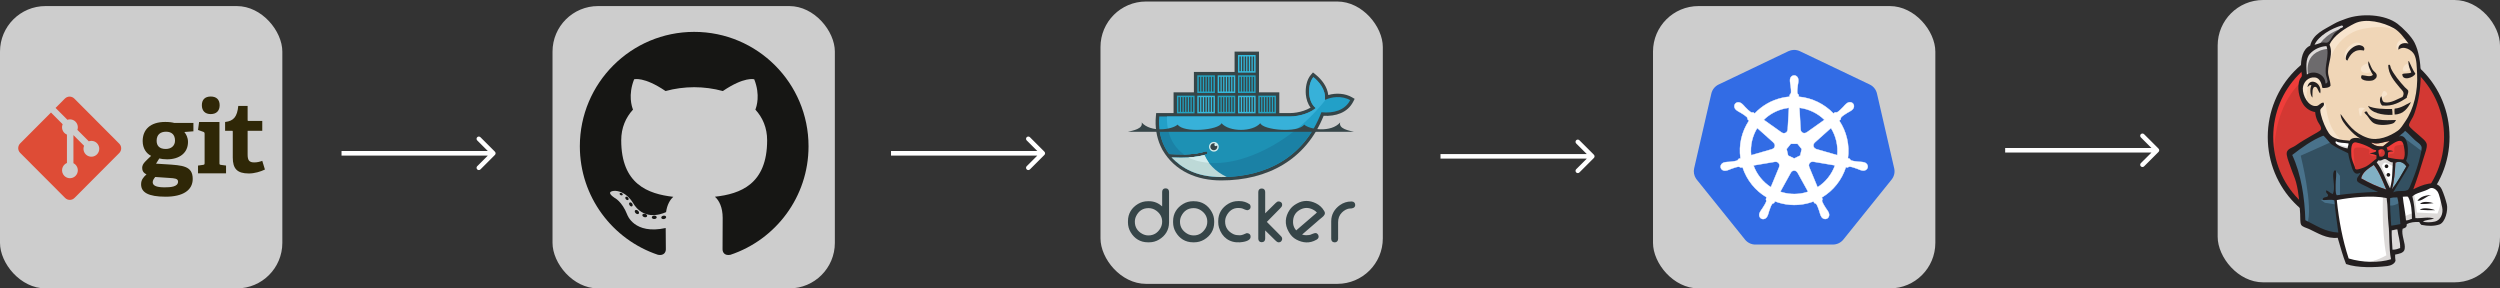 <svg width="1647" height="190" viewBox="0 0 1647 190" fill="none" xmlns="http://www.w3.org/2000/svg">
<rect x="0" y="0" width="1647" height="190" fill="#333333" stroke="none"/>
<rect x="1089" y="4" width="186" height="186" rx="30" fill="#CDCDCD"/>
<path d="M1181.54 32.892C1180.37 32.951 1179.23 33.24 1178.17 33.744L1132.2 55.698C1131.01 56.266 1129.97 57.092 1129.14 58.116C1128.32 59.139 1127.74 60.333 1127.44 61.609L1116.1 110.924C1115.84 112.06 1115.81 113.237 1116.02 114.384C1116.22 115.532 1116.66 116.627 1117.3 117.605C1117.45 117.844 1117.62 118.076 1117.8 118.299L1149.62 157.841C1150.44 158.864 1151.48 159.69 1152.67 160.258C1153.86 160.825 1155.17 161.12 1156.49 161.12L1207.52 161.108C1208.84 161.109 1210.14 160.815 1211.33 160.248C1212.52 159.682 1213.57 158.857 1214.39 157.835L1246.2 118.287C1247.02 117.263 1247.6 116.069 1247.9 114.792C1248.19 113.515 1248.19 112.189 1247.9 110.912L1236.54 61.598C1236.24 60.322 1235.66 59.127 1234.84 58.104C1234.02 57.08 1232.97 56.254 1231.78 55.686L1185.8 33.744C1184.48 33.11 1183.01 32.817 1181.54 32.892Z" fill="#326CE5"/>
<path d="M1182 49.674C1180.48 49.674 1179.25 51.042 1179.25 52.73C1179.25 52.756 1179.25 52.78 1179.25 52.806C1179.25 53.035 1179.24 53.312 1179.25 53.511C1179.28 54.485 1179.49 55.23 1179.62 56.126C1179.85 58.046 1180.05 59.636 1179.93 61.115C1179.81 61.673 1179.4 62.183 1179.03 62.537L1178.97 63.701C1177.32 63.838 1175.66 64.088 1174 64.465C1166.85 66.086 1160.7 69.764 1156.02 74.731C1155.71 74.524 1155.18 74.142 1155.02 74.026C1154.53 74.092 1154.03 74.243 1153.39 73.867C1152.16 73.038 1151.03 71.895 1149.68 70.517C1149.06 69.859 1148.61 69.231 1147.87 68.596C1147.7 68.452 1147.44 68.257 1147.25 68.108C1146.68 67.648 1146 67.408 1145.34 67.385C1144.49 67.356 1143.68 67.687 1143.15 68.355C1142.2 69.543 1142.5 71.358 1143.82 72.41C1143.83 72.42 1143.85 72.429 1143.86 72.439C1144.04 72.586 1144.27 72.774 1144.43 72.897C1145.22 73.476 1145.93 73.772 1146.71 74.231C1148.36 75.247 1149.72 76.089 1150.81 77.105C1151.23 77.555 1151.3 78.348 1151.36 78.692L1152.24 79.479C1147.52 86.58 1145.33 95.352 1146.63 104.289L1145.47 104.624C1145.17 105.016 1144.74 105.633 1144.29 105.817C1142.88 106.262 1141.28 106.426 1139.36 106.628C1138.46 106.703 1137.68 106.658 1136.72 106.839C1136.51 106.879 1136.21 106.956 1135.98 107.01C1135.98 107.011 1135.97 107.014 1135.96 107.015C1135.95 107.018 1135.93 107.024 1135.92 107.027C1134.3 107.419 1133.26 108.909 1133.59 110.377C1133.93 111.845 1135.51 112.738 1137.14 112.386C1137.15 112.384 1137.17 112.383 1137.18 112.381C1137.2 112.376 1137.22 112.367 1137.24 112.363C1137.46 112.313 1137.75 112.258 1137.95 112.204C1138.89 111.952 1139.57 111.582 1140.42 111.258C1142.24 110.606 1143.75 110.06 1145.21 109.848C1145.83 109.8 1146.47 110.226 1146.8 110.406L1148 110.2C1150.76 118.753 1156.54 125.666 1163.86 130.004L1163.36 131.203C1163.54 131.668 1163.74 132.298 1163.61 132.758C1163.08 134.142 1162.16 135.603 1161.12 137.232C1160.61 137.984 1160.1 138.568 1159.64 139.429C1159.53 139.636 1159.4 139.952 1159.29 140.17C1158.58 141.682 1159.1 143.424 1160.46 144.078C1161.83 144.735 1163.52 144.042 1164.26 142.526C1164.26 142.524 1164.26 142.523 1164.26 142.52C1164.27 142.519 1164.26 142.516 1164.26 142.515C1164.37 142.3 1164.52 142.017 1164.61 141.815C1165 140.923 1165.13 140.158 1165.4 139.294C1166.13 137.466 1166.53 135.549 1167.53 134.354C1167.8 134.026 1168.25 133.901 1168.72 133.776L1169.34 132.648C1175.72 135.098 1182.87 135.755 1190.01 134.135C1191.64 133.765 1193.21 133.287 1194.73 132.713C1194.91 133.023 1195.23 133.62 1195.32 133.771C1195.79 133.924 1196.31 134.003 1196.73 134.623C1197.48 135.903 1197.99 137.418 1198.61 139.247C1198.89 140.111 1199.02 140.876 1199.41 141.768C1199.5 141.972 1199.65 142.258 1199.75 142.473C1200.49 143.994 1202.19 144.69 1203.56 144.031C1204.92 143.377 1205.44 141.635 1204.73 140.123C1204.62 139.905 1204.48 139.588 1204.37 139.382C1203.91 138.521 1203.4 137.943 1202.89 137.191C1201.85 135.562 1200.99 134.209 1200.45 132.824C1200.23 132.111 1200.49 131.666 1200.66 131.203C1200.56 131.083 1200.34 130.409 1200.21 130.092C1207.82 125.6 1213.43 118.429 1216.07 110.148C1216.43 110.204 1217.04 110.313 1217.24 110.353C1217.66 110.08 1218.04 109.725 1218.79 109.783C1220.25 109.996 1221.76 110.541 1223.58 111.194C1224.43 111.518 1225.11 111.894 1226.05 112.146C1226.25 112.199 1226.54 112.248 1226.76 112.298C1226.78 112.303 1226.8 112.312 1226.82 112.316C1226.83 112.319 1226.85 112.319 1226.86 112.322C1228.49 112.673 1230.07 111.781 1230.41 110.312C1230.74 108.844 1229.7 107.354 1228.08 106.963C1227.85 106.909 1227.51 106.818 1227.28 106.775C1226.32 106.593 1225.54 106.638 1224.64 106.563C1222.72 106.362 1221.12 106.198 1219.71 105.752C1219.13 105.528 1218.72 104.842 1218.52 104.559L1217.41 104.236C1217.99 100.07 1217.83 95.734 1216.83 91.396C1215.83 87.018 1214.05 83.013 1211.68 79.485C1211.96 79.226 1212.5 78.749 1212.65 78.609C1212.7 78.116 1212.66 77.598 1213.17 77.052C1214.25 76.036 1215.62 75.194 1217.26 74.178C1218.04 73.719 1218.77 73.423 1219.55 72.844C1219.73 72.714 1219.97 72.507 1220.16 72.357C1221.48 71.304 1221.78 69.489 1220.83 68.302C1219.88 67.115 1218.05 67.003 1216.73 68.055C1216.54 68.204 1216.28 68.398 1216.12 68.543C1215.38 69.178 1214.92 69.806 1214.3 70.465C1212.94 71.842 1211.82 72.992 1210.59 73.82C1210.06 74.13 1209.27 74.023 1208.92 74.002L1207.87 74.748C1201.91 68.494 1193.78 64.495 1185.03 63.718C1185.01 63.352 1184.97 62.69 1184.97 62.49C1184.61 62.148 1184.18 61.855 1184.07 61.115C1183.95 59.636 1184.15 58.046 1184.38 56.126C1184.51 55.23 1184.72 54.485 1184.75 53.511C1184.76 53.29 1184.75 52.969 1184.75 52.73C1184.75 51.042 1183.52 49.674 1182 49.674ZM1178.55 71.005L1177.73 85.432L1177.68 85.461C1177.62 86.752 1176.56 87.782 1175.25 87.782C1174.72 87.782 1174.23 87.611 1173.82 87.318L1173.8 87.33L1161.97 78.944C1165.6 75.369 1170.26 72.727 1175.62 71.511C1176.6 71.288 1177.58 71.123 1178.55 71.005ZM1185.45 71.005C1191.71 71.775 1197.5 74.608 1201.93 78.95L1190.18 87.283L1190.13 87.265C1189.09 88.027 1187.62 87.838 1186.81 86.819C1186.47 86.401 1186.3 85.91 1186.28 85.414L1186.27 85.408L1185.45 71.005ZM1157.67 84.333L1168.48 93.993L1168.47 94.052C1169.44 94.9 1169.59 96.37 1168.77 97.39C1168.44 97.808 1167.99 98.088 1167.52 98.219L1167.5 98.266L1153.65 102.261C1152.95 95.818 1154.47 89.555 1157.67 84.333ZM1206.24 84.339C1207.85 86.94 1209.07 89.845 1209.79 92.995C1210.5 96.106 1210.68 99.213 1210.39 102.214L1196.47 98.207L1196.45 98.148C1195.21 97.808 1194.44 96.54 1194.73 95.269C1194.85 94.748 1195.13 94.307 1195.5 93.982L1195.5 93.952L1206.24 84.339ZM1179.78 94.74H1184.21L1186.96 98.177L1185.97 102.467L1182 104.377L1178.01 102.461L1177.02 98.171L1179.78 94.74ZM1193.97 106.504C1194.16 106.495 1194.35 106.512 1194.53 106.545L1194.56 106.516L1208.88 108.937C1206.79 114.825 1202.77 119.926 1197.41 123.34L1191.85 109.912L1191.87 109.889C1191.36 108.702 1191.87 107.311 1193.04 106.745C1193.35 106.6 1193.66 106.52 1193.97 106.504ZM1169.91 106.563C1171 106.578 1171.98 107.337 1172.24 108.449C1172.36 108.97 1172.3 109.486 1172.1 109.942L1172.14 109.995L1166.64 123.287C1161.49 119.987 1157.4 115.046 1155.2 108.984L1169.41 106.575L1169.43 106.604C1169.59 106.575 1169.75 106.561 1169.91 106.563ZM1181.91 112.386C1182.29 112.372 1182.68 112.451 1183.04 112.627C1183.53 112.859 1183.9 113.224 1184.13 113.662H1184.18L1191.19 126.308C1190.28 126.612 1189.34 126.872 1188.39 127.089C1183.03 128.304 1177.69 127.936 1172.86 126.29L1179.85 113.667H1179.86C1180.28 112.884 1181.07 112.417 1181.91 112.386Z" fill="white" stroke="white" stroke-width="0.25"/>
<rect x="364" y="4" width="186" height="186" rx="30" fill="#CDCDCD"/>
<path d="M457.331 21C415.732 21 382 54.739 382 96.361C382 129.657 403.585 157.906 433.516 167.871C437.281 168.568 438.663 166.236 438.663 164.245C438.663 162.448 438.593 156.511 438.561 150.214C417.603 154.773 413.181 141.323 413.181 141.323C409.754 132.612 404.817 130.296 404.817 130.296C397.983 125.619 405.332 125.715 405.332 125.715C412.897 126.247 416.88 133.481 416.88 133.481C423.599 145.002 434.503 141.671 438.802 139.746C439.477 134.875 441.43 131.551 443.584 129.669C426.852 127.763 409.263 121.301 409.263 92.425C409.263 84.198 412.206 77.475 417.025 72.197C416.243 70.299 413.664 62.634 417.755 52.254C417.755 52.254 424.08 50.228 438.476 59.978C444.485 58.308 450.929 57.471 457.331 57.443C463.733 57.471 470.182 58.308 476.203 59.978C490.581 50.228 496.898 52.254 496.898 52.254C500.998 62.634 498.419 70.299 497.637 72.197C502.467 77.475 505.389 84.197 505.389 92.425C505.389 121.369 487.767 127.743 470.992 129.608C473.694 131.947 476.102 136.534 476.102 143.564C476.102 153.647 476.014 161.763 476.014 164.245C476.014 166.251 477.37 168.6 481.189 167.861C511.104 157.884 532.662 129.646 532.662 96.361C532.662 54.739 498.934 21 457.331 21Z" fill="#161614"/>
<path d="M410.214 128.353C410.049 128.727 409.459 128.839 408.923 128.583C408.377 128.337 408.069 127.826 408.247 127.45C408.409 127.065 408.999 126.958 409.544 127.216C410.092 127.462 410.404 127.977 410.214 128.353ZM413.92 131.66C413.56 131.994 412.858 131.839 412.381 131.312C411.888 130.787 411.796 130.085 412.161 129.746C412.531 129.413 413.212 129.569 413.706 130.095C414.199 130.626 414.295 131.324 413.919 131.661M416.462 135.892C416 136.213 415.245 135.912 414.779 135.242C414.317 134.573 414.317 133.769 414.789 133.447C415.257 133.124 416 133.414 416.473 134.079C416.933 134.76 416.933 135.564 416.461 135.893M420.761 140.794C420.348 141.249 419.469 141.127 418.825 140.505C418.166 139.898 417.983 139.035 418.397 138.58C418.815 138.124 419.699 138.252 420.348 138.868C421.002 139.475 421.201 140.343 420.761 140.794ZM426.317 142.449C426.135 143.039 425.288 143.307 424.435 143.056C423.583 142.798 423.025 142.107 423.197 141.51C423.374 140.916 424.225 140.637 425.085 140.905C425.936 141.162 426.494 141.848 426.317 142.449ZM432.641 143.15C432.662 143.772 431.938 144.287 431.043 144.299C430.142 144.318 429.413 143.815 429.404 143.204C429.404 142.576 430.111 142.066 431.011 142.051C431.907 142.033 432.641 142.533 432.641 143.15ZM438.852 142.912C438.96 143.519 438.337 144.141 437.448 144.307C436.574 144.467 435.764 144.092 435.653 143.491C435.544 142.87 436.178 142.247 437.051 142.086C437.942 141.931 438.739 142.296 438.852 142.912Z" fill="#161614"/>
<rect x="1461" width="186" height="186" rx="30" fill="#CDCDCD"/>
<g clip-path="url(#clip0_0_1)">
<path fill-rule="evenodd" clip-rule="evenodd" d="M1611.95 90.031C1611.95 122.904 1585.95 149.554 1553.88 149.554C1521.81 149.554 1495.8 122.904 1495.8 90.031C1495.8 57.157 1521.81 30.507 1553.88 30.507C1585.95 30.507 1611.95 57.157 1611.95 90.031Z" fill="#D33833"/>
<path d="M1498.17 104.773C1498.17 104.773 1493.97 42.7 1551.05 40.927L1547.06 34.276L1516.09 44.696L1507.24 54.893L1499.5 69.747L1495.07 87.038L1496.4 98.566" fill="#EF3D3A"/>
<path d="M1514.1 49.426C1503.91 59.873 1497.61 74.296 1497.61 90.253C1497.61 106.207 1503.91 120.633 1514.1 131.078C1524.3 141.522 1538.35 147.968 1553.88 147.968C1569.41 147.968 1583.46 141.522 1593.65 131.078C1603.84 120.633 1610.15 106.207 1610.15 90.253C1610.15 74.296 1603.84 59.873 1593.65 49.426C1583.46 38.983 1569.41 32.538 1553.88 32.536C1538.35 32.538 1524.3 38.983 1514.1 49.426ZM1511.52 133.604C1500.69 122.507 1494 107.171 1494 90.253C1494 73.333 1500.69 57.998 1511.52 46.9C1522.35 35.8 1537.34 28.92 1553.88 28.922C1570.42 28.92 1585.41 35.8 1596.23 46.9C1607.06 57.998 1613.76 73.335 1613.76 90.253C1613.76 107.171 1607.06 122.507 1596.23 133.604C1585.41 144.704 1570.42 151.583 1553.88 151.583C1537.34 151.583 1522.35 144.704 1511.52 133.604Z" fill="#231F20"/>
<path fill-rule="evenodd" clip-rule="evenodd" d="M1578.33 90.361L1569.48 91.691L1557.53 93.021L1549.79 93.243L1542.26 93.021L1536.51 91.248L1531.42 85.706L1527.44 74.4L1526.56 71.961L1521.25 70.188L1518.15 65.089L1515.94 57.773L1518.37 51.344L1524.12 49.349L1528.77 51.566L1530.98 56.443L1533.64 55.999L1534.52 54.891L1533.64 49.792L1533.41 43.363L1534.74 34.496L1534.69 29.43L1538.72 22.968L1545.8 17.869L1558.19 12.549L1571.91 14.544L1583.86 23.189L1589.39 32.057L1592.93 38.486L1593.81 54.447L1591.16 68.192L1586.29 80.385L1581.64 86.814" fill="#F0D6B7"/>
<path fill-rule="evenodd" clip-rule="evenodd" d="M1570.8 128.713L1539.17 130.043V135.363L1541.82 153.985L1540.49 155.537L1518.37 147.999L1516.82 145.339L1514.61 120.289L1509.52 105.214L1508.41 101.667L1526.11 89.475L1531.64 87.257L1536.51 93.243L1540.71 97.012L1545.58 98.563L1547.79 99.228L1550.45 110.756L1552.44 113.195L1557.53 111.421L1553.99 118.294L1573.24 127.382L1570.8 128.713Z" fill="#335061"/>
<path fill-rule="evenodd" clip-rule="evenodd" d="M1518.37 51.344L1524.12 49.349L1528.77 51.566L1530.98 56.443L1533.64 55.999L1534.3 53.339L1532.97 48.24L1534.3 36.047L1533.19 29.397L1537.17 24.741L1545.8 17.869L1543.37 14.544L1531.2 20.529L1526.11 24.52L1523.24 30.727L1518.81 36.712L1517.48 43.806L1518.37 51.344Z" fill="#6D6B6D"/>
<path fill-rule="evenodd" clip-rule="evenodd" d="M1527.44 30.505C1527.44 30.505 1530.76 22.303 1544.03 18.313C1557.31 14.322 1544.7 15.43 1544.7 15.43L1530.32 20.973L1524.79 26.515L1522.35 30.949L1527.44 30.505Z" fill="#DCD9D8"/>
<path fill-rule="evenodd" clip-rule="evenodd" d="M1520.8 49.792C1520.8 49.792 1516.16 34.273 1533.86 32.057L1533.19 29.397L1521.02 32.279L1517.48 43.806L1518.37 51.344L1520.8 49.792Z" fill="#DCD9D8"/>
<path fill-rule="evenodd" clip-rule="evenodd" d="M1527.88 70.409L1530.78 67.597C1530.78 67.597 1532.09 67.749 1532.31 69.3C1532.53 70.853 1533.19 84.819 1542.71 92.357C1543.57 93.044 1535.63 91.248 1535.63 91.248L1528.55 80.164" fill="#F7E4CD"/>
<path fill-rule="evenodd" clip-rule="evenodd" d="M1568.59 66.197C1568.59 66.197 1569.11 59.477 1570.91 59.994C1572.72 60.511 1572.72 62.321 1572.72 62.321C1572.72 62.321 1568.33 65.164 1568.59 66.197Z" fill="#F7E4CD"/>
<path d="M1586.95 41.59C1586.95 41.59 1583.31 42.361 1582.97 45.58C1582.64 48.8 1586.95 46.245 1587.62 46.024" fill="#F7E4CD"/>
<path d="M1560.18 41.812C1560.18 41.812 1555.32 42.477 1555.32 45.58C1555.32 48.684 1560.85 48.463 1562.4 47.133" fill="#F7E4CD"/>
<path fill-rule="evenodd" clip-rule="evenodd" d="M1530.09 56.221C1530.09 56.221 1521.69 51.122 1520.8 56C1519.92 60.877 1517.93 64.424 1522.13 69.523L1519.25 68.636L1516.6 61.764L1515.71 55.113L1520.8 49.792L1526.56 50.236L1529.87 52.896L1530.09 56.221Z" fill="#F7E4CD"/>
<path fill-rule="evenodd" clip-rule="evenodd" d="M1534.08 42.255C1534.08 42.255 1537.84 22.747 1556.87 18.978C1572.53 15.875 1580.76 19.643 1583.86 23.189C1583.86 23.189 1569.92 6.564 1556.64 11.662C1543.37 16.761 1533.64 26.072 1533.86 32.057C1534.23 42.251 1534.08 42.255 1534.08 42.255Z" fill="#F7E4CD"/>
<path fill-rule="evenodd" clip-rule="evenodd" d="M1585.41 25.406C1585.41 25.406 1578.99 25.185 1578.77 30.949C1578.77 30.949 1578.77 31.835 1579.21 32.722C1579.21 32.722 1584.3 26.958 1587.4 30.062" fill="#F7E4CD"/>
<path fill-rule="evenodd" clip-rule="evenodd" d="M1557.31 33.322C1557.31 33.322 1556.21 24.475 1548.68 29.619C1543.81 32.944 1544.25 37.599 1545.14 38.486C1546.02 39.373 1545.78 41.159 1546.46 39.933C1547.13 38.708 1546.91 34.717 1549.34 33.609C1551.78 32.501 1555.77 31.262 1557.31 33.322Z" fill="#F7E4CD"/>
<path fill-rule="evenodd" clip-rule="evenodd" d="M1536.51 93.243L1515.71 102.554C1515.71 102.554 1524.34 136.916 1519.92 147.557L1516.82 146.449L1516.6 133.369L1510.85 108.54L1508.41 101.667L1530.09 87.036L1536.51 93.243Z" fill="#49728B"/>
<path fill-rule="evenodd" clip-rule="evenodd" d="M1538.65 112.248L1541.6 115.856V129.157H1538.06C1538.06 129.157 1537.62 119.846 1537.62 118.737C1537.62 117.629 1538.06 113.638 1538.06 113.638" fill="#49728B"/>
<path fill-rule="evenodd" clip-rule="evenodd" d="M1538.72 131.152L1528.77 131.595L1531.64 133.59L1538.72 134.699" fill="#49728B"/>
<path fill-rule="evenodd" clip-rule="evenodd" d="M1572.79 128.935L1580.98 128.713L1582.97 149.109L1574.56 150.217L1572.79 128.935Z" fill="#335061"/>
<path fill-rule="evenodd" clip-rule="evenodd" d="M1575.01 128.935L1587.4 128.27C1587.4 128.27 1592.48 115.412 1592.48 114.747C1592.48 114.082 1596.91 96.125 1596.91 96.125L1586.95 85.706L1584.96 83.933L1579.65 89.253V109.87L1575.01 128.935Z" fill="#335061"/>
<path fill-rule="evenodd" clip-rule="evenodd" d="M1580.54 127.383L1572.79 128.935L1573.9 135.142C1576.78 136.473 1581.64 132.925 1581.64 132.925" fill="#49728B"/>
<path fill-rule="evenodd" clip-rule="evenodd" d="M1580.76 88.588L1596.25 100.116L1596.69 94.795L1584.96 83.933L1580.76 88.588Z" fill="#49728B"/>
<path fill-rule="evenodd" clip-rule="evenodd" d="M1546.4 172.609L1541.82 153.985L1539.54 140.243L1539.17 130.043L1559.9 128.937L1572.79 128.935L1571.62 152.214L1573.61 170.171L1573.39 173.496L1556.58 174.826L1546.4 172.609Z" fill="white"/>
<path fill-rule="evenodd" clip-rule="evenodd" d="M1569.92 128.713C1569.92 128.713 1568.81 151.769 1572.13 168.174C1572.13 168.174 1565.49 172.386 1555.76 173.494L1574.34 172.829L1576.56 171.499L1573.9 135.142L1573.24 127.382" fill="#DCD9D8"/>
<path fill-rule="evenodd" clip-rule="evenodd" d="M1583.35 147.337L1591.98 144.898L1608.35 144.012L1610.78 136.475L1606.36 123.395L1601.27 122.73L1594.19 124.946L1587.4 128.27L1583.79 127.607L1580.98 128.713" fill="white"/>
<path fill-rule="evenodd" clip-rule="evenodd" d="M1583.19 142.901C1583.19 142.901 1588.94 140.241 1589.83 140.463L1587.4 128.27L1590.27 127.162C1590.27 127.162 1592.26 138.689 1592.26 140.019C1592.26 140.019 1604.65 140.684 1605.76 140.684C1605.76 140.684 1608.41 135.585 1607.75 130.265L1610.18 137.359L1610.4 141.349L1606.87 146.67L1602.88 147.557L1596.25 147.335L1594.03 144.453L1586.29 145.561L1583.86 146.449" fill="#DCD9D8"/>
<path d="M1574.5 127.164L1569.63 114.749L1564.54 107.433C1564.54 107.433 1565.65 104.329 1567.2 104.329C1568.75 104.329 1572.29 104.329 1572.29 104.329L1577.15 106.103L1576.71 114.305L1574.5 127.164Z" fill="white"/>
<path fill-rule="evenodd" clip-rule="evenodd" d="M1575.45 122.949C1575.45 122.949 1569.25 110.979 1569.25 109.205C1569.25 109.205 1570.36 106.545 1571.91 107.21C1573.46 107.875 1576.78 109.648 1576.78 109.648V105.436L1569.25 103.884L1564.17 104.549L1572.79 124.944L1574.56 125.167" fill="#DCD9D8"/>
<path d="M1548.39 93.689L1542.26 93.021L1536.51 91.248V93.243L1539.32 96.349L1548.17 100.339" fill="white"/>
<path fill-rule="evenodd" clip-rule="evenodd" d="M1538.5 94.353C1538.5 94.353 1545.36 97.236 1547.57 96.571L1547.79 99.228L1541.6 97.901L1537.84 95.241L1538.5 94.353Z" fill="#DCD9D8"/>
<path fill-rule="evenodd" clip-rule="evenodd" d="M1583.32 105.084C1579.57 104.974 1576.18 104.527 1573.21 103.688C1573.41 102.468 1573.03 101.271 1573.34 100.392C1574.16 99.795 1575.55 99.804 1576.8 99.664C1575.72 99.131 1574.2 98.92 1572.95 99.228C1572.92 98.382 1572.54 97.857 1572.31 97.195C1574.43 96.44 1579.41 91.491 1582.21 93.13C1583.55 93.909 1584.11 98.361 1584.22 100.526C1584.3 102.322 1584.05 104.133 1583.32 105.084Z" fill="#D33833"/>
<path d="M1583.32 105.084C1579.57 104.974 1576.18 104.527 1573.21 103.688C1573.41 102.468 1573.03 101.271 1573.34 100.392C1574.16 99.795 1575.55 99.804 1576.8 99.664C1575.72 99.131 1574.2 98.92 1572.95 99.228C1572.92 98.382 1572.54 97.857 1572.31 97.195C1574.43 96.44 1579.41 91.491 1582.21 93.13C1583.55 93.909 1584.11 98.361 1584.22 100.526C1584.3 102.322 1584.05 104.133 1583.32 105.084Z" stroke="#D33833" stroke-width="2.5"/>
<path fill-rule="evenodd" clip-rule="evenodd" d="M1565.37 98.935C1565.36 99.22 1565.35 99.506 1565.34 99.794C1564.17 100.565 1562.28 100.556 1560.99 101.204C1562.89 101.287 1564.38 101.745 1565.67 102.39C1565.64 103.107 1565.61 103.823 1565.59 104.54C1563.44 106.014 1561.47 108.209 1558.95 109.591C1557.75 110.244 1553.55 111.926 1552.28 111.629C1551.56 111.462 1551.49 110.566 1551.21 109.722C1550.59 107.915 1549.18 105.039 1549.06 102.319C1548.9 98.883 1548.56 93.125 1552.25 93.833C1555.23 94.403 1558.7 95.779 1561.01 97.042C1562.42 97.815 1563.23 98.77 1565.37 98.935Z" fill="#D33833"/>
<path d="M1565.37 98.935C1565.36 99.22 1565.35 99.506 1565.34 99.794C1564.17 100.565 1562.28 100.556 1560.99 101.204C1562.89 101.287 1564.38 101.745 1565.67 102.39C1565.64 103.107 1565.61 103.823 1565.59 104.54C1563.44 106.014 1561.47 108.209 1558.95 109.591C1557.75 110.244 1553.55 111.926 1552.28 111.629C1551.56 111.462 1551.49 110.566 1551.21 109.722C1550.59 107.915 1549.18 105.039 1549.06 102.319C1548.9 98.883 1548.56 93.125 1552.25 93.833C1555.23 94.403 1558.7 95.779 1561.01 97.042C1562.42 97.815 1563.23 98.77 1565.37 98.935Z" stroke="#D33833" stroke-width="2.5"/>
<path fill-rule="evenodd" clip-rule="evenodd" d="M1567.51 103.035C1567.18 101.163 1566.8 100.629 1566.95 98.996C1571.93 95.668 1572.86 104.712 1567.51 103.035Z" fill="#D33833"/>
<path d="M1567.51 103.035C1567.18 101.163 1566.8 100.629 1566.95 98.996C1571.93 95.668 1572.86 104.712 1567.51 103.035Z" stroke="#D33833" stroke-width="2.5"/>
<path fill-rule="evenodd" clip-rule="evenodd" d="M1574.72 104.552C1574.72 104.552 1573.17 102.334 1574.28 101.669C1575.38 101.004 1576.49 101.67 1577.15 100.561C1577.82 99.453 1577.15 98.787 1577.37 97.457C1577.6 96.127 1578.7 95.905 1579.81 95.683C1580.91 95.462 1584.01 95.019 1584.45 96.127L1583.13 92.137L1580.47 91.25L1572.06 96.127L1571.62 98.566V103.443" fill="#EF3D3A"/>
<path fill-rule="evenodd" clip-rule="evenodd" d="M1551.49 111.867C1551.22 108.408 1550.94 104.953 1550.63 101.496C1550.16 96.335 1551.87 97.236 1556.33 97.236C1557.01 97.236 1560.53 98.05 1560.78 98.566C1561.99 101.035 1558.76 100.487 1562.17 102.349C1565.05 103.92 1570.13 101.394 1568.97 97.901C1568.32 97.124 1565.58 97.659 1564.6 97.149C1562.87 96.251 1561.14 95.353 1559.41 94.455C1557.21 93.312 1552.13 91.645 1549.79 93.243C1543.84 97.291 1550.16 107.406 1552.28 111.629" fill="#EF3D3A"/>
<path fill-rule="evenodd" clip-rule="evenodd" d="M1557.31 33.322C1551.28 31.915 1548.28 35.851 1546.46 39.933C1544.82 39.537 1545.47 37.313 1545.89 36.18C1546.97 33.205 1551.32 29.246 1554.87 29.783C1556.4 30.014 1558.47 31.415 1557.31 33.322Z" fill="#231F20"/>
<path fill-rule="evenodd" clip-rule="evenodd" d="M1586.69 40.203C1586.79 40.207 1586.88 40.211 1586.98 40.215C1588.34 43.051 1589.52 46.056 1591.24 48.56C1590.09 51.247 1582.52 53.626 1582.64 48.8C1584.27 48.083 1587.1 48.654 1588.55 47.738C1587.71 45.431 1586.5 43.467 1586.69 40.203Z" fill="#231F20"/>
<path fill-rule="evenodd" clip-rule="evenodd" d="M1560.4 40.277C1561.69 42.652 1562.11 45.147 1563.95 46.942C1564.78 47.75 1566.39 48.735 1565.59 50.983C1565.4 51.513 1564.04 52.694 1563.25 52.927C1560.38 53.776 1553.69 53.102 1555.95 49.513C1558.33 49.624 1561.52 51.059 1563.3 49.331C1561.93 47.146 1559.5 42.824 1560.4 40.277Z" fill="#231F20"/>
<path fill-rule="evenodd" clip-rule="evenodd" d="M1585.61 64.415C1581.29 67.2 1576.46 70.228 1569.37 69.525C1567.86 68.206 1567.28 65.269 1568.75 63.33C1569.52 64.65 1569.04 67.076 1571.17 67.442C1575.2 68.131 1579.88 64.976 1582.77 63.873C1584.56 60.843 1582.61 59.728 1581 57.778C1577.69 53.781 1573.25 48.828 1573.41 42.845C1574.75 41.873 1574.87 44.328 1575.06 44.775C1576.79 48.826 1581.13 54.008 1584.31 57.476C1585.09 58.33 1586.37 59.149 1586.51 59.714C1586.92 61.356 1585.44 63.323 1585.61 64.415Z" fill="#231F20"/>
<path fill-rule="evenodd" clip-rule="evenodd" d="M1528.58 61.483C1527.22 60.708 1526.9 57.292 1525.31 57.195C1523.04 57.057 1523.45 61.626 1523.46 64.299C1521.89 62.874 1521.62 58.488 1522.77 56.235C1521.46 55.59 1520.87 56.947 1520.14 57.425C1521.08 50.621 1530.08 54.269 1528.58 61.483Z" fill="#231F20"/>
<path fill-rule="evenodd" clip-rule="evenodd" d="M1588.37 67.248C1586.35 71.089 1583.5 75.319 1577.6 75.442C1577.48 74.201 1577.38 72.314 1577.6 71.567C1582.12 71.132 1584.91 68.828 1588.37 67.248Z" fill="#231F20"/>
<path fill-rule="evenodd" clip-rule="evenodd" d="M1560.06 69.738C1563.83 71.724 1570.75 71.937 1575.88 71.787C1576.15 72.912 1576.14 74.301 1576.15 75.672C1569.57 76.002 1561.78 74.369 1560.06 69.738Z" fill="#231F20"/>
<path fill-rule="evenodd" clip-rule="evenodd" d="M1559.34 73.441C1561.95 79.998 1570.9 79.243 1578.46 79.062C1578.13 79.913 1577.41 80.919 1576.51 81.283C1574.09 82.27 1567.41 83.019 1564.05 81.23C1561.92 80.095 1560.55 77.53 1559.38 76.026C1558.82 75.3 1556.01 73.445 1559.34 73.441Z" fill="#231F20"/>
<path fill-rule="evenodd" clip-rule="evenodd" d="M1585.3 109.609C1582.24 114.858 1579.31 120.249 1575.68 124.879C1577.21 120.397 1577.86 112.895 1578.09 107.177C1581.27 105.684 1583.99 107.512 1585.3 109.609Z" fill="#81B0C4"/>
<path fill-rule="evenodd" clip-rule="evenodd" d="M1601.76 128.474C1598.33 129.161 1595.93 132.495 1592.59 132.281C1594.42 129.688 1597.64 128.595 1601.76 128.474Z" fill="#231F20"/>
<path fill-rule="evenodd" clip-rule="evenodd" d="M1603.27 133.844C1600.48 134.139 1597.2 134.592 1594.37 134.358C1595.71 132.307 1600.87 133.015 1603.27 133.844Z" fill="#231F20"/>
<path fill-rule="evenodd" clip-rule="evenodd" d="M1604.23 138.473C1601.1 138.541 1597.2 138.478 1594.22 138.228C1595.98 136.33 1602.2 137.523 1604.23 138.473Z" fill="#231F20"/>
<path fill-rule="evenodd" clip-rule="evenodd" d="M1579.4 151.142C1579.85 155.089 1581.41 159.089 1581.21 163.412C1579.48 163.998 1578.48 164.51 1576.16 164.507C1575.99 160.833 1575.5 155.217 1575.65 151.715C1576.79 151.79 1578.48 150.896 1579.4 151.142Z" fill="#DCD9D8"/>
<path fill-rule="evenodd" clip-rule="evenodd" d="M1574.34 92.967C1572.76 93.998 1571.42 95.284 1569.91 96.384C1566.56 96.55 1564.73 96.151 1562.26 94.221C1562.3 94.066 1562.55 94.135 1562.56 93.945C1566.15 95.549 1570.71 93.292 1574.34 92.967Z" fill="#F0D6B7"/>
<path fill-rule="evenodd" clip-rule="evenodd" d="M1555.49 117.494C1556.48 113.21 1560.34 110.991 1563.85 108.632C1567.48 113.24 1569.68 119.166 1572.11 124.884C1566.37 123.152 1560.51 120.342 1555.49 117.494Z" fill="#81B0C4"/>
<path fill-rule="evenodd" clip-rule="evenodd" d="M1575.65 151.715C1575.5 155.217 1575.99 160.833 1576.16 164.507C1578.48 164.51 1579.48 163.998 1581.21 163.412C1581.41 159.089 1579.85 155.089 1579.4 151.142C1578.48 150.896 1576.79 151.79 1575.65 151.715ZM1539.47 131.797C1541 145.911 1543.22 157.776 1547.29 170.275C1556.32 173.024 1567.22 173.263 1575.2 170.783C1573.73 163.729 1574.37 155.14 1573.52 147.612C1572.87 141.954 1573.2 136.261 1572.32 130.488C1562.64 128.471 1548.96 130.017 1539.47 131.797ZM1574.6 130.577C1574.52 136.639 1574.87 142.618 1575.34 148.688C1577.66 148.339 1579.24 148.105 1581.39 147.631C1580.69 141.788 1580.78 135.213 1579.35 130.044C1577.7 130.06 1576.25 130.025 1574.6 130.577ZM1586.39 129.6C1585.29 129.347 1584 129.59 1582.95 129.61C1583.44 134.552 1584.65 140.005 1585.07 145.192C1586.73 145.243 1587.61 144.46 1588.97 144.197C1589.05 139.644 1588.58 133.371 1586.39 129.6ZM1604.23 145.936C1607.69 145.095 1609.86 140.855 1608.89 136.501C1608.24 133.575 1607.09 128.065 1605.85 126.193C1604.94 124.808 1602.46 122.995 1600.49 124.264C1597.27 126.328 1591.6 126.927 1589.26 129.425C1590.43 133.349 1590.8 138.738 1591.28 143.71C1595.3 143.961 1600.25 142.602 1603.59 144.044C1601.26 144.802 1598.23 144.808 1596.21 145.911C1597.86 146.709 1601.72 146.548 1604.23 145.936ZM1572.11 124.884C1569.68 119.166 1567.48 113.24 1563.85 108.632C1560.34 110.991 1556.48 113.21 1555.49 117.494C1560.51 120.342 1566.37 123.152 1572.11 124.884ZM1578.09 107.177C1577.86 112.895 1577.21 120.397 1575.68 124.879C1579.31 120.249 1582.24 114.858 1585.3 109.609C1583.99 107.512 1581.27 105.684 1578.09 107.177ZM1571.31 104.762C1569.93 104.614 1568.77 106.346 1566.98 105.597C1566.57 106.051 1566.2 106.542 1565.78 106.985C1569.73 111.752 1571.52 118.516 1574.57 124.118C1576.21 118.737 1576.02 112.841 1576.38 106.967C1574.13 107.11 1572.88 104.93 1571.31 104.762ZM1566.95 98.996C1566.8 100.629 1567.18 101.163 1567.51 103.034C1572.86 104.712 1571.93 95.668 1566.95 98.996ZM1561.01 97.042C1558.7 95.779 1555.23 94.403 1552.25 93.833C1548.56 93.124 1548.9 98.883 1549.06 102.319C1549.18 105.039 1550.59 107.915 1551.21 109.722C1551.49 110.566 1551.56 111.462 1552.28 111.629C1553.55 111.926 1557.75 110.244 1558.95 109.591C1561.47 108.209 1563.44 106.014 1565.59 104.54C1565.61 103.823 1565.64 103.107 1565.67 102.39C1564.38 101.745 1562.89 101.287 1560.99 101.204C1562.28 100.556 1564.17 100.565 1565.34 99.794C1565.35 99.506 1565.36 99.22 1565.37 98.935C1563.23 98.77 1562.42 97.815 1561.01 97.042ZM1538.96 93.03C1537.05 94.979 1544.33 97.635 1546.66 97.778C1546.64 96.545 1547.36 95.382 1547.21 94.498C1544.46 94.013 1540.83 94.333 1538.96 93.03ZM1562.56 93.945C1562.55 94.135 1562.3 94.066 1562.26 94.221C1564.73 96.151 1566.56 96.55 1569.91 96.384C1571.42 95.284 1572.76 93.998 1574.34 92.967C1570.71 93.292 1566.15 95.549 1562.56 93.945ZM1584.22 100.526C1584.11 98.361 1583.55 93.909 1582.21 93.13C1579.41 91.49 1574.43 96.44 1572.31 97.195C1572.54 97.857 1572.92 98.382 1572.95 99.228C1574.2 98.92 1575.72 99.131 1576.8 99.664C1575.55 99.804 1574.16 99.795 1573.34 100.392C1573.03 101.271 1573.41 102.468 1573.21 103.688C1576.18 104.527 1579.57 104.974 1583.32 105.084C1584.05 104.133 1584.3 102.322 1584.22 100.526ZM1535.74 94.915C1535.14 94.485 1531.07 89.18 1530.51 89.4C1523.15 92.31 1516.26 97.341 1510.11 102.099C1515.98 114.712 1518.34 130.164 1518.76 145.057C1525.48 148.206 1531.38 152.746 1540.5 153.22C1539.45 145.74 1538.48 139.066 1537.88 132.023C1535.59 131.055 1532.31 132.067 1530.16 131.723C1530.14 129.134 1533.44 130.589 1533.71 128.848C1533.92 127.531 1531.9 127.431 1532.56 125.357C1534.23 125.968 1535.11 127.317 1536.9 127.823C1538.53 124.242 1536.88 117.907 1537.11 114.914C1537.16 114.352 1537.39 111.801 1538.65 112.248C1539.76 112.645 1538.59 119.033 1538.71 121.866C1538.82 124.476 1538.39 127.001 1539.45 128.639C1548.26 127.437 1557.21 126.66 1566.75 126.398C1564.65 125.496 1562.16 124.643 1559.43 123.1C1557.94 122.264 1553.28 120.523 1552.85 119.114C1552.17 116.868 1554.64 115.671 1555.06 113.746C1550.61 116.177 1549.75 111.416 1548.69 108.044C1547.74 104.989 1547.2 102.707 1546.96 100.946C1543.13 99.115 1539.04 97.262 1535.74 94.915ZM1580.33 90.042C1586.46 87.061 1587.57 101.182 1585.16 105.731C1585.53 107.088 1586.81 107.607 1587.33 108.827C1583.91 114.972 1580.11 120.709 1576.61 126.781C1579.21 125.161 1582.92 126.491 1585.98 125.278C1587.1 124.835 1587.91 122.271 1588.75 120.22C1591.08 114.577 1593.53 107.463 1594.61 102.078C1594.86 100.851 1595.53 98.177 1595.38 97.085C1595.11 95.13 1592.46 93.68 1591.12 92.471C1588.64 90.238 1587.07 88.273 1584.49 86.184C1583.44 87.737 1581.18 88.779 1580.33 90.042ZM1521.71 35.528C1518.78 38.751 1519.4 44.789 1519.75 49.086C1525.03 45.755 1532.05 49.349 1531.98 55.014C1534.5 54.947 1532.92 51.857 1532.47 49.867C1530.98 43.365 1534.98 36.301 1532.65 30.356C1528.12 30.7 1524.41 32.552 1521.71 35.528ZM1542.62 16.822C1536.01 18.702 1527.52 23.52 1524.81 29.477C1526.91 29.171 1528.37 28.106 1530.45 27.975C1531.24 27.924 1532.26 28.305 1533.17 28.08C1534.96 27.633 1536.48 23.593 1537.84 22.09C1539.16 20.622 1540.75 19.995 1541.84 18.657C1542.54 18.319 1543.57 18.343 1543.61 17.291C1543.31 16.967 1542.99 16.719 1542.62 16.822ZM1577.07 18.59C1570.2 14.707 1558.58 11.786 1551.27 15.436C1545.38 18.381 1537.41 23.255 1534.69 29.43C1537.23 35.39 1533.94 40.851 1533.73 46.902C1533.62 50.121 1535.24 52.932 1535.36 56.437C1534.5 57.873 1531.84 58.05 1530.01 57.951C1529.39 54.851 1528.3 51.366 1525.12 51.016C1520.61 50.522 1517.31 54.261 1517.11 58.168C1516.87 62.763 1520.63 70.379 1525.97 69.85C1528.03 69.646 1528.53 67.575 1530.78 67.597C1532 70.03 1528.9 70.794 1528.58 72.535C1528.5 72.984 1528.84 74.741 1529.04 75.565C1530.01 79.578 1532.17 84.77 1534.29 87.825C1536.99 91.7 1542.3 92.284 1548 92.663C1549.02 90.464 1552.77 90.645 1555.22 91.22C1552.29 90.057 1549.56 87.237 1547.3 84.741C1544.71 81.877 1542.08 78.806 1541.95 75.063C1546.85 81.877 1550.9 87.828 1559.81 90.825C1566.56 93.092 1574.44 89.786 1579.62 86.14C1581.77 84.624 1583.05 82.219 1584.58 80.018C1590.3 71.775 1592.97 60.008 1592.38 48.604C1592.14 43.9 1592.15 39.213 1590.58 36.049C1588.93 32.74 1583.36 29.78 1580.1 32.773C1579.5 29.555 1582.81 27.565 1586.71 28.723C1583.93 25.134 1581.02 20.821 1577.07 18.59ZM1589.87 124.712C1595.24 122.039 1605.27 117.516 1608.63 124.722C1609.87 127.379 1611.33 131.869 1611.97 134.611C1612.88 138.48 1610.99 146.611 1607.02 147.909C1603.51 149.056 1599.42 148.986 1595.2 148.136C1594.71 147.722 1594.15 146.999 1593.77 146.246C1590.75 146.129 1587.93 146.409 1585.55 147.65C1585.77 149.884 1584.26 150.243 1582.85 150.703C1581.8 154.867 1584.95 160.304 1584.19 164.101C1583.66 166.806 1580.34 167.225 1577.9 167.731C1577.82 169.234 1578 170.489 1578.17 171.76C1577.61 173.821 1575.11 174.994 1572.73 175.282C1564.93 176.222 1553.08 176.645 1545.57 173.94C1543.48 168.791 1541.83 162.529 1540.08 156.649C1532.76 157.433 1526.84 153.484 1521.26 150.896C1519.32 149.999 1516.65 149.504 1515.93 147.962C1515.23 146.47 1515.52 143.609 1515.34 140.907C1514.9 134.006 1514.52 127.349 1512.7 120.283C1511.89 117.112 1510.46 114.314 1509.47 111.259C1508.55 108.427 1506.95 104.927 1506.53 102.103C1505.91 97.918 1509.84 97.685 1512.36 95.872C1516.24 93.067 1519.3 91.516 1523.51 88.985C1524.75 88.236 1528.51 86.338 1528.94 85.464C1529.79 83.732 1527.48 81.289 1526.87 79.931C1525.89 77.783 1525.38 75.959 1525.24 73.84C1521.71 73.281 1519.03 71.175 1517.41 68.8C1514.74 64.869 1512.88 57.597 1515.2 52.066C1515.38 51.63 1516.28 50.774 1516.42 50.105C1516.68 48.787 1515.92 47.035 1515.87 45.634C1515.63 38.445 1517.09 32.25 1521.92 30.082C1523.88 22.255 1530.9 19.653 1537.51 15.763C1539.98 14.309 1542.7 13.38 1545.52 12.342C1555.61 8.62 1571.1 9.321 1579.48 15.67C1583.03 18.362 1588.71 24.046 1590.74 28.162C1596.1 39.027 1595.72 57.185 1591.97 70.402C1591.46 72.176 1590.73 74.785 1589.71 76.916C1589 78.404 1586.79 81.383 1587.06 82.697C1587.33 84.056 1592.1 87.685 1593.12 88.673C1594.97 90.454 1598.47 92.817 1598.75 95.063C1599.05 97.454 1597.7 100.725 1597.01 103.032C1594.71 110.731 1592.47 117.848 1589.87 124.712Z" fill="#231F20"/>
<path fill-rule="evenodd" clip-rule="evenodd" d="M1554.06 71.415C1554.35 71.027 1555.95 70.437 1558.19 71.518C1558.19 71.518 1555.54 71.961 1555.76 76.397L1554.65 76.174C1554.65 76.174 1553.51 72.153 1554.06 71.415Z" fill="#F7E4CD"/>
<path fill-rule="evenodd" clip-rule="evenodd" d="M1573.46 109.537C1573.46 110.211 1572.91 110.756 1572.24 110.756C1571.57 110.756 1571.02 110.211 1571.02 109.537C1571.02 108.864 1571.57 108.318 1572.24 108.318C1572.91 108.318 1573.46 108.864 1573.46 109.537Z" fill="#1D1919"/>
<path fill-rule="evenodd" clip-rule="evenodd" d="M1574.67 115.191C1574.67 115.864 1574.13 116.409 1573.46 116.409C1572.79 116.409 1572.24 115.864 1572.24 115.191C1572.24 114.517 1572.79 113.971 1573.46 113.971C1574.13 113.971 1574.67 114.517 1574.67 115.191Z" fill="#1D1919"/>
</g>
<rect y="4" width="186" height="186" rx="30" fill="#CDCDCD"/>
<g clip-path="url(#clip1_0_1)">
<path d="M109.408 86.769C105.844 86.769 103.19 88.524 103.19 92.748C103.19 95.931 104.939 98.141 109.216 98.141C112.84 98.141 115.303 95.998 115.303 92.616C115.303 88.784 113.099 86.769 109.408 86.769ZM102.283 116.596C101.439 117.634 100.599 118.738 100.599 120.039C100.599 122.637 103.901 123.418 108.437 123.418C112.193 123.418 117.311 123.154 117.311 119.65C117.311 117.567 114.849 117.439 111.738 117.243L102.283 116.596ZM121.456 86.965C122.62 88.459 123.853 90.539 123.853 93.528C123.853 100.74 118.217 104.963 110.057 104.963C107.982 104.963 106.104 104.704 104.939 104.379L102.801 107.822L109.148 108.212C120.356 108.928 126.96 109.254 126.96 117.892C126.96 125.366 120.42 129.588 109.148 129.588C97.424 129.588 92.954 126.599 92.954 121.466C92.954 118.542 94.25 116.985 96.517 114.837C94.379 113.931 93.668 112.308 93.668 110.552C93.668 109.121 94.379 107.823 95.547 106.587C96.712 105.354 98.007 104.118 99.562 102.689C96.389 101.129 93.991 97.75 93.991 92.941C93.991 85.47 98.915 80.339 108.823 80.339C111.61 80.339 113.294 80.596 114.784 80.988H127.417V86.509L121.456 86.965ZM138.813 75.157C135.12 75.157 132.982 73.011 132.982 69.306C132.982 65.606 135.119 63.59 138.813 63.59C142.569 63.59 144.707 65.606 144.707 69.306C144.707 73.011 142.57 75.157 138.813 75.157ZM130.455 114.205V109.075L133.76 108.621C134.667 108.49 134.796 108.296 134.796 107.319V88.216C134.796 87.503 134.602 87.046 133.952 86.853L130.455 85.617L131.167 80.355H144.577V107.319C144.577 108.36 144.639 108.49 145.614 108.622L148.917 109.075V114.205H130.455ZM174.533 111.686C171.747 113.05 167.666 114.284 163.973 114.284C156.265 114.284 153.351 111.169 153.351 103.822V86.8C153.351 86.411 153.351 86.151 152.831 86.151H148.297V80.366C153.999 79.715 156.265 76.856 156.977 69.773H163.132V79.003C163.132 79.456 163.132 79.652 163.651 79.652H172.783V86.15H163.132V101.678C163.132 105.512 164.04 107.005 167.536 107.005C169.352 107.005 171.228 106.552 172.782 105.967L174.533 111.686Z" fill="#2F2707"/>
<path d="M78.556 94.635L48.938 64.927C48.532 64.52 48.051 64.197 47.521 63.977C46.991 63.757 46.423 63.643 45.849 63.643C45.275 63.643 44.707 63.757 44.177 63.977C43.647 64.197 43.166 64.52 42.76 64.927L36.61 71.097L44.411 78.922C45.329 78.609 46.315 78.56 47.258 78.781C48.201 79.001 49.064 79.482 49.749 80.169C50.438 80.861 50.918 81.733 51.136 82.686C51.354 83.638 51.301 84.633 50.982 85.556L58.5 93.099C60.319 92.47 62.418 92.877 63.87 94.337C64.353 94.821 64.736 95.395 64.998 96.028C65.259 96.661 65.393 97.339 65.393 98.023C65.393 98.708 65.259 99.386 64.998 100.019C64.736 100.652 64.353 101.226 63.87 101.71C63.021 102.563 61.903 103.095 60.707 103.214C59.511 103.333 58.31 103.033 57.31 102.364C56.31 101.695 55.572 100.7 55.221 99.546C54.87 98.393 54.929 97.153 55.387 96.039L48.375 89.005L48.374 107.515C48.883 107.767 49.347 108.1 49.749 108.501C50.232 108.985 50.615 109.56 50.876 110.193C51.138 110.825 51.272 111.504 51.272 112.189C51.272 112.873 51.138 113.552 50.876 114.184C50.615 114.817 50.232 115.392 49.749 115.876C47.718 117.913 44.426 117.913 42.398 115.876C41.792 115.269 41.346 114.521 41.097 113.698C40.849 112.876 40.807 112.005 40.976 111.163C41.144 110.32 41.517 109.533 42.062 108.87C42.607 108.207 43.307 107.69 44.1 107.363V88.681C43.462 88.42 42.883 88.033 42.398 87.543C40.86 86.002 40.49 83.738 41.278 81.843L33.588 74.127L13.28 94.497C12.875 94.904 12.553 95.387 12.333 95.919C12.114 96.451 12.001 97.021 12.001 97.597C12.001 98.172 12.114 98.742 12.333 99.274C12.553 99.806 12.875 100.289 13.28 100.696L42.898 130.405C43.717 131.226 44.828 131.688 45.987 131.688C47.146 131.688 48.257 131.226 49.076 130.405L78.556 100.835C79.375 100.012 79.835 98.897 79.835 97.735C79.835 96.572 79.375 95.457 78.556 94.635Z" fill="#DE4C36"/>
</g>
<rect x="725" y="1" width="186" height="186" rx="30" fill="#CDCDCD"/>
<g clip-path="url(#clip2_0_1)">
<path fill-rule="evenodd" clip-rule="evenodd" d="M765.627 135.955V126.368C765.627 125.109 766.415 124.097 767.719 124.097H768.08C769.384 124.097 770.168 125.11 770.168 126.368V146.552C770.168 151.474 767.736 155.39 763.498 157.885C761.557 159.035 759.342 159.64 757.085 159.634H756.185C751.262 159.634 747.351 157.201 744.852 152.966C743.7 151.026 743.096 148.809 743.103 146.552V145.653C743.103 140.729 745.536 136.815 749.77 134.315C751.711 133.163 753.928 132.559 756.185 132.566H757.085C760.417 132.566 763.244 133.858 765.627 135.955ZM747.643 146.102C747.643 149.657 749.366 152.33 752.482 154.035C753.741 154.724 755.109 155.095 756.546 155.095C760.036 155.095 762.625 153.448 764.41 150.491C765.24 149.115 765.627 147.61 765.627 146.01C765.627 142.928 764.168 140.522 761.684 138.736C760.179 137.653 758.483 137.11 756.635 137.11C752.831 137.11 750.093 139.032 748.45 142.445C747.896 143.6 747.643 144.825 747.643 146.102ZM785.919 132.566H786.548C791.809 132.566 795.809 135.118 798.345 139.71C799.358 141.547 799.901 143.552 799.901 145.653V146.552C799.901 151.474 797.474 155.396 793.23 157.886C791.265 159.038 789.095 159.634 786.818 159.634H785.919C780.996 159.634 777.083 157.201 774.586 152.966C773.433 151.026 772.828 148.809 772.835 146.552V145.653C772.835 140.729 775.278 136.827 779.502 134.317C781.465 133.15 783.637 132.566 785.919 132.566ZM777.376 146.102C777.376 149.553 779.069 152.092 781.984 153.877C783.353 154.715 784.861 155.095 786.46 155.095C789.87 155.095 792.39 153.365 794.145 150.487C794.981 149.115 795.36 147.607 795.36 146.01C795.36 142.8 793.814 140.349 791.172 138.572C789.724 137.598 788.112 137.11 786.368 137.11C782.564 137.11 779.827 139.032 778.184 142.445C777.629 143.6 777.376 144.825 777.376 146.102ZM818.776 137.472C818.09 137.151 816.807 137.045 816.066 137.017C812.273 136.874 809.529 139.01 807.918 142.356C807.362 143.511 807.109 144.732 807.109 146.01C807.109 149.898 809.151 152.621 812.622 154.281C813.89 154.887 815.527 155.002 816.913 155.002C818.131 155.002 819.854 154.255 820.936 153.742L821.123 153.653H821.963L822.055 153.671C823.088 153.886 823.867 154.541 823.867 155.652V156.101C823.867 158.866 818.815 159.498 816.887 159.633C810.085 160.104 804.997 156.368 803.057 149.879C802.721 148.752 802.569 147.633 802.569 146.459V145.561C802.569 140.637 805.012 136.737 809.235 134.229C811.198 133.063 813.37 132.477 815.651 132.477H816.551C818.971 132.477 821.2 133.164 823.198 134.529L823.362 134.642L823.466 134.813C823.681 135.171 823.867 135.585 823.867 136.01V136.459C823.867 137.618 823 138.242 821.953 138.443L821.867 138.459H821.598C820.921 138.459 819.38 137.757 818.776 137.472ZM833.503 140.547C835.266 138.781 837.036 137.018 838.826 135.282C839.325 134.797 841.213 132.746 841.957 132.746H842.77L842.863 132.766C843.898 132.981 844.674 133.636 844.674 134.75V135.198C844.674 135.958 843.785 136.84 843.294 137.36C842.251 138.466 841.153 139.535 840.086 140.618L834.6 146.187C836.962 148.554 839.322 150.923 841.664 153.308C842.314 153.966 842.959 154.63 843.598 155.298C843.824 155.535 844.157 155.83 844.346 156.159C844.549 156.467 844.674 156.815 844.674 157.186V157.654L844.648 157.763C844.393 158.799 843.736 159.634 842.588 159.634H842.226C841.475 159.634 840.627 158.785 840.112 158.299C839.052 157.299 838.028 156.248 836.988 155.227L833.503 151.805V157.274C833.503 158.534 832.714 159.546 831.412 159.546H831.054C829.75 159.546 828.962 158.534 828.962 157.274V126.456C828.962 125.196 829.75 124.189 831.054 124.189H831.412C832.714 124.189 833.503 125.196 833.503 126.456V140.547ZM890.091 132.746H890.542C891.904 132.746 892.812 133.664 892.812 135.018C892.812 136.898 891.015 137.379 889.461 137.379C887.422 137.379 885.475 138.613 884.069 139.998C882.317 141.726 881.55 143.939 881.55 146.372V157.363C881.55 158.623 880.763 159.634 879.458 159.634H879.099C877.794 159.634 877.008 158.624 877.008 157.363V145.741C877.008 141.278 879.181 137.634 882.803 135.079C884.966 133.553 887.443 132.746 890.091 132.746ZM857.821 154.529C859.473 155.106 861.357 155.024 863.052 154.728C863.919 154.36 866.137 153.392 866.952 153.534L867.079 153.556L867.196 153.613C867.695 153.855 868.17 154.196 868.424 154.703C869.018 155.891 868.733 157.085 867.566 157.759L867.177 157.984C862.871 160.469 858.29 160.125 853.996 157.803C851.944 156.694 850.374 155.046 849.215 153.038L848.945 152.569C846.179 147.781 846.553 142.744 849.671 138.191C850.747 136.617 852.154 135.401 853.799 134.45L854.421 134.091C858.477 131.75 862.824 131.91 866.99 133.965C869.23 135.07 871.044 136.717 872.295 138.883L872.52 139.274C873.428 140.847 872.251 142.219 871.037 143.156C869.627 144.244 868.204 145.553 866.853 146.719C863.84 149.32 860.831 151.926 857.821 154.529ZM853.921 151.79C857.291 148.902 860.661 146.01 864.021 143.109C865.17 142.119 866.429 141.091 867.568 140.05C866.654 138.898 865.127 138.068 863.83 137.573C861.211 136.575 858.628 136.91 856.227 138.296C853.083 140.112 851.744 143.002 851.861 146.599C851.908 148.016 852.289 149.381 853.041 150.586C853.306 151.011 853.602 151.41 853.921 151.79ZM829.419 60.808H842.817V74.504H849.591C852.72 74.504 855.937 73.947 858.9 72.943C860.356 72.449 861.989 71.763 863.425 70.898C861.534 68.429 860.568 65.311 860.285 62.238C859.898 58.057 860.742 52.616 863.571 49.344L864.979 47.716L866.657 49.065C870.883 52.459 874.436 57.203 875.063 62.611C880.15 61.114 886.124 61.468 890.608 64.056L892.448 65.118L891.48 67.008C887.687 74.41 879.758 76.703 872.006 76.297C860.406 105.189 835.152 118.867 804.531 118.867C788.711 118.867 774.197 112.953 765.932 98.918L765.796 98.689L764.592 96.239C761.799 90.061 760.871 83.293 761.5 76.53L761.689 74.504H773.146V60.808H786.544V47.41H813.341V34.012H829.419V60.808Z" fill="#364548"/>
<path fill-rule="evenodd" clip-rule="evenodd" d="M872.826 65.875C873.724 58.893 868.5 53.409 865.259 50.805C861.525 55.123 860.945 66.437 866.803 71.201C863.534 74.105 856.645 76.737 849.591 76.737H763.725C763.039 84.1 764.332 90.881 767.284 96.685L768.261 98.472C768.879 99.521 769.555 100.535 770.285 101.509C773.816 101.736 777.071 101.814 780.048 101.748H780.049C785.901 101.62 790.676 100.928 794.295 99.674C794.551 99.595 794.827 99.618 795.066 99.739C795.306 99.859 795.488 100.068 795.576 100.322C795.664 100.575 795.65 100.852 795.537 101.095C795.424 101.338 795.221 101.527 794.97 101.623C794.489 101.791 793.987 101.946 793.469 102.095H793.467C790.618 102.909 787.562 103.456 783.62 103.699C783.854 103.703 783.376 103.734 783.375 103.734C783.241 103.743 783.072 103.762 782.938 103.769C781.386 103.857 779.711 103.875 777.999 103.875C776.127 103.875 774.283 103.84 772.221 103.734L772.168 103.769C779.322 111.811 790.509 116.634 804.532 116.634C834.208 116.634 859.38 103.478 870.527 73.944C878.435 74.755 886.035 72.739 889.492 65.99C883.985 62.812 876.904 63.825 872.826 65.875Z" fill="#22A0C8"/>
<path fill-rule="evenodd" clip-rule="evenodd" d="M872.826 65.875C873.724 58.893 868.5 53.409 865.259 50.805C861.525 55.123 860.945 66.437 866.803 71.201C863.534 74.105 856.645 76.737 849.591 76.737H768.809C768.459 88.013 772.644 96.573 780.048 101.748H780.049C785.901 101.62 790.676 100.928 794.295 99.674C794.551 99.595 794.827 99.618 795.066 99.739C795.306 99.859 795.488 100.068 795.576 100.322C795.664 100.575 795.65 100.852 795.537 101.095C795.424 101.338 795.221 101.527 794.97 101.623C794.489 101.791 793.987 101.946 793.469 102.095H793.467C790.618 102.909 787.3 103.526 783.358 103.769C783.356 103.769 783.262 103.679 783.261 103.679C793.361 108.859 808.005 108.841 824.795 102.391C843.621 95.158 861.14 81.379 873.363 65.62C873.179 65.703 873 65.788 872.826 65.875Z" fill="#37B1D9"/>
<path fill-rule="evenodd" clip-rule="evenodd" d="M763.886 85.683C764.419 89.628 765.573 93.321 767.284 96.685L768.261 98.472C768.879 99.521 769.555 100.535 770.285 101.509C773.816 101.736 777.071 101.814 780.049 101.748C785.901 101.62 790.676 100.928 794.295 99.674C794.551 99.595 794.827 99.618 795.066 99.739C795.306 99.859 795.488 100.068 795.576 100.322C795.664 100.575 795.65 100.852 795.537 101.095C795.424 101.338 795.221 101.527 794.97 101.623C794.489 101.791 793.987 101.946 793.469 102.095H793.467C790.618 102.909 787.317 103.491 783.375 103.735C783.24 103.743 783.004 103.745 782.867 103.752C781.317 103.839 779.659 103.892 777.946 103.892C776.074 103.892 774.16 103.857 772.099 103.752C779.253 111.793 790.509 116.634 804.532 116.634C829.938 116.634 852.042 106.99 864.871 85.683H763.886Z" fill="#1B81A5"/>
<path fill-rule="evenodd" clip-rule="evenodd" d="M769.582 85.683C771.101 92.609 774.751 98.046 780.049 101.748C785.901 101.62 790.676 100.928 794.295 99.674C794.551 99.595 794.827 99.618 795.066 99.739C795.306 99.859 795.488 100.068 795.576 100.322C795.664 100.575 795.65 100.852 795.537 101.095C795.424 101.338 795.221 101.527 794.97 101.623C794.489 101.791 793.987 101.946 793.469 102.095H793.467C790.618 102.909 787.248 103.491 783.305 103.735C793.404 108.914 808.006 108.84 824.795 102.391C834.952 98.489 844.727 92.68 853.497 85.683H769.582Z" fill="#1D91B4"/>
<path fill-rule="evenodd" clip-rule="evenodd" d="M775.379 63.041H786.991V74.653H775.379V63.041ZM776.346 64.009H777.263V73.686H776.346V64.009ZM778.069 64.009H779.022V73.686H778.07L778.069 64.009ZM779.828 64.009H780.781V73.686H779.828V64.009ZM781.588 64.009H782.541V73.686H781.588V64.009ZM783.348 64.009H784.3V73.686H783.348V64.009ZM785.107 64.009H786.024V73.686H785.107V64.009ZM788.777 49.643H800.39V61.254H788.776L788.777 49.643ZM789.745 50.611H790.661V60.287H789.745V50.611ZM791.468 50.611H792.42V60.287H791.468L791.468 50.611ZM793.227 50.611H794.179V60.287H793.227V50.611ZM794.986 50.611H795.939V60.287H794.986V50.611ZM796.746 50.611H797.699V60.287H796.746V50.611ZM798.505 50.611H799.422V60.287H798.505V50.611Z" fill="#23A3C2"/>
<path fill-rule="evenodd" clip-rule="evenodd" d="M788.777 63.041H800.39V74.653H788.776L788.777 63.041ZM789.745 64.009H790.661V73.686H789.745V64.009ZM791.468 64.009H792.42V73.686H791.468L791.468 64.009ZM793.227 64.009H794.179V73.686H793.227V64.009ZM794.986 64.009H795.939V73.686H794.986V64.009ZM796.746 64.009H797.699V73.686H796.746V64.009ZM798.505 64.009H799.422V73.686H798.505V64.009Z" fill="#34BBDE"/>
<path fill-rule="evenodd" clip-rule="evenodd" d="M802.176 63.041H813.788V74.653H802.176V63.041ZM803.143 64.009H804.059V73.686H803.143V64.009ZM804.866 64.009H805.818V73.686H804.866V64.009ZM806.625 64.009H807.578V73.686H806.625V64.009ZM808.385 64.009H809.338V73.686H808.385V64.009ZM810.144 64.009H811.098V73.686H810.144V64.009ZM811.903 64.009H812.82V73.686H811.903V64.009Z" fill="#23A3C2"/>
<path fill-rule="evenodd" clip-rule="evenodd" d="M802.176 49.643H813.788V61.254H802.176V49.643ZM803.143 50.611H804.059V60.287H803.143V50.611ZM804.866 50.611H805.818V60.287H804.866V50.611ZM806.625 50.611H807.578V60.287H806.625V50.611ZM808.385 50.611H809.338V60.287H808.385V50.611ZM810.144 50.611H811.098V60.287H810.144V50.611ZM811.903 50.611H812.82V60.287H811.903V50.611ZM815.574 63.041H827.186V74.653H815.574V63.041ZM816.542 64.009H817.457V73.686H816.542V64.009ZM818.264 64.009H819.217V73.686H818.264V64.009ZM820.023 64.009H820.976V73.686H820.023V64.009ZM821.783 64.009H822.736V73.686H821.783V64.009ZM823.542 64.009H824.496V73.686H823.542V64.009ZM825.302 64.009H826.218V73.686H825.302V64.009Z" fill="#34BBDE"/>
<path fill-rule="evenodd" clip-rule="evenodd" d="M815.574 49.643H827.186V61.254H815.574V49.643ZM816.542 50.611H817.457V60.287H816.542V50.611ZM818.264 50.611H819.217V60.287H818.264V50.611ZM820.023 50.611H820.976V60.287H820.023V50.611ZM821.783 50.611H822.736V60.287H821.783V50.611ZM823.542 50.611H824.496V60.287H823.542V50.611ZM825.302 50.611H826.218V60.287H825.302V50.611Z" fill="#23A3C2"/>
<path fill-rule="evenodd" clip-rule="evenodd" d="M815.574 36.244H827.186V47.857H815.574V36.244ZM816.542 37.212H817.457V46.889H816.542V37.212ZM818.264 37.212H819.217V46.889H818.264V37.212ZM820.023 37.212H820.976V46.889H820.023V37.212ZM821.783 37.212H822.736V46.889H821.783V37.212ZM823.542 37.212H824.496V46.889H823.542V37.212ZM825.302 37.212H826.218V46.889H825.302V37.212Z" fill="#34BBDE"/>
<path fill-rule="evenodd" clip-rule="evenodd" d="M828.972 63.041H840.584V74.653H828.972V63.041ZM829.938 64.009H830.855V73.686H829.939V64.009H829.938ZM831.661 64.009H832.614V73.686H831.662L831.661 64.009ZM833.421 64.009H834.375V73.686H833.421V64.009ZM835.18 64.009H836.134V73.686H835.18V64.009ZM836.94 64.009H837.893V73.686H836.94V64.009ZM838.699 64.009H839.616V73.686H838.699V64.009Z" fill="#23A3C2"/>
<path fill-rule="evenodd" clip-rule="evenodd" d="M799.663 93.48C800.087 93.474 800.508 93.553 800.902 93.711C801.295 93.87 801.654 94.105 801.956 94.403C802.258 94.701 802.498 95.056 802.661 95.448C802.825 95.839 802.909 96.26 802.909 96.684C802.909 97.108 802.825 97.528 802.661 97.92C802.497 98.311 802.257 98.666 801.955 98.965C801.653 99.263 801.294 99.498 800.901 99.656C800.507 99.814 800.086 99.893 799.661 99.887C798.819 99.875 798.015 99.533 797.424 98.933C796.833 98.333 796.501 97.525 796.501 96.683C796.501 95.841 796.833 95.032 797.425 94.433C798.016 93.833 798.82 93.491 799.663 93.48Z" fill="#D3ECEC"/>
<path fill-rule="evenodd" clip-rule="evenodd" d="M799.663 94.388C799.955 94.388 800.235 94.444 800.493 94.544C800.315 94.647 800.176 94.806 800.097 94.996C800.019 95.186 800.005 95.397 800.058 95.596C800.112 95.794 800.229 95.97 800.392 96.096C800.555 96.221 800.755 96.289 800.96 96.29C801.315 96.29 801.622 96.094 801.782 95.803C801.971 96.257 802.008 96.761 801.889 97.238C801.77 97.716 801.5 98.142 801.12 98.455C800.739 98.767 800.269 98.949 799.777 98.974C799.286 98.998 798.799 98.864 798.39 98.59C797.98 98.317 797.67 97.92 797.504 97.456C797.338 96.993 797.325 96.489 797.468 96.017C797.61 95.546 797.901 95.134 798.296 94.84C798.691 94.547 799.17 94.389 799.663 94.388ZM743 86.841H892.02C888.775 86.018 881.754 84.906 882.912 80.653C877.012 87.481 862.783 85.444 859.192 82.077C855.194 87.877 831.914 85.672 830.291 81.154C825.277 87.037 809.744 87.037 804.73 81.154C803.105 85.672 779.827 87.877 775.828 82.077C772.237 85.444 758.009 87.481 752.109 80.654C753.267 84.906 746.246 86.018 743 86.841Z" fill="#364548"/>
<path fill-rule="evenodd" clip-rule="evenodd" d="M808.178 116.564C800.244 112.8 795.89 107.682 793.467 102.095C790.52 102.936 786.978 103.474 782.862 103.705C781.312 103.792 779.68 103.836 777.969 103.836C775.996 103.836 773.916 103.778 771.733 103.662C779.009 110.934 787.959 116.532 804.532 116.634C805.755 116.634 806.969 116.61 808.178 116.564Z" fill="#BDD9D7"/>
<path fill-rule="evenodd" clip-rule="evenodd" d="M796.414 107.25C795.317 105.76 794.252 103.888 793.469 102.094C790.522 102.936 786.979 103.474 782.862 103.705C785.69 105.24 789.733 106.662 796.414 107.25Z" fill="#D3ECEC"/>
</g>
<path d="M326.061 102.061C326.646 101.475 326.646 100.525 326.061 99.939L316.515 90.393C315.929 89.808 314.979 89.808 314.393 90.393C313.808 90.979 313.808 91.929 314.393 92.515L322.879 101L314.393 109.485C313.808 110.071 313.808 111.021 314.393 111.607C314.979 112.192 315.929 112.192 316.515 111.607L326.061 102.061ZM225 102.5H325V99.5H225V102.5Z" fill="white"/>
<path d="M1422.06 100.061C1422.65 99.475 1422.65 98.525 1422.06 97.939L1412.51 88.393C1411.93 87.808 1410.98 87.808 1410.39 88.393C1409.81 88.979 1409.81 89.929 1410.39 90.515L1418.88 99L1410.39 107.485C1409.81 108.071 1409.81 109.021 1410.39 109.607C1410.98 110.192 1411.93 110.192 1412.51 109.607L1422.06 100.061ZM1321 100.5H1421V97.5H1321V100.5Z" fill="white"/>
<path d="M1050.06 104.061C1050.65 103.475 1050.65 102.525 1050.06 101.939L1040.51 92.393C1039.93 91.808 1038.98 91.808 1038.39 92.393C1037.81 92.979 1037.81 93.929 1038.39 94.515L1046.88 103L1038.39 111.485C1037.81 112.071 1037.81 113.021 1038.39 113.607C1038.98 114.192 1039.93 114.192 1040.51 113.607L1050.06 104.061ZM949 104.5H1049V101.5H949V104.5Z" fill="white"/>
<path d="M688.061 102.061C688.646 101.475 688.646 100.525 688.061 99.939L678.515 90.393C677.929 89.808 676.979 89.808 676.393 90.393C675.808 90.979 675.808 91.929 676.393 92.515L684.879 101L676.393 109.485C675.808 110.071 675.808 111.021 676.393 111.607C676.979 112.192 677.929 112.192 678.515 111.607L688.061 102.061ZM587 102.5H687V99.5H587V102.5Z" fill="white"/>
<defs>
<clipPath id="clip0_0_1">
<rect width="120" height="166" fill="white" transform="translate(1494 10)"/>
</clipPath>
<clipPath id="clip1_0_1">
<rect width="163" height="69" fill="white" transform="translate(12 63)"/>
</clipPath>
<clipPath id="clip2_0_1">
<rect width="150" height="126" fill="white" transform="translate(743 34)"/>
</clipPath>
</defs>
</svg>
